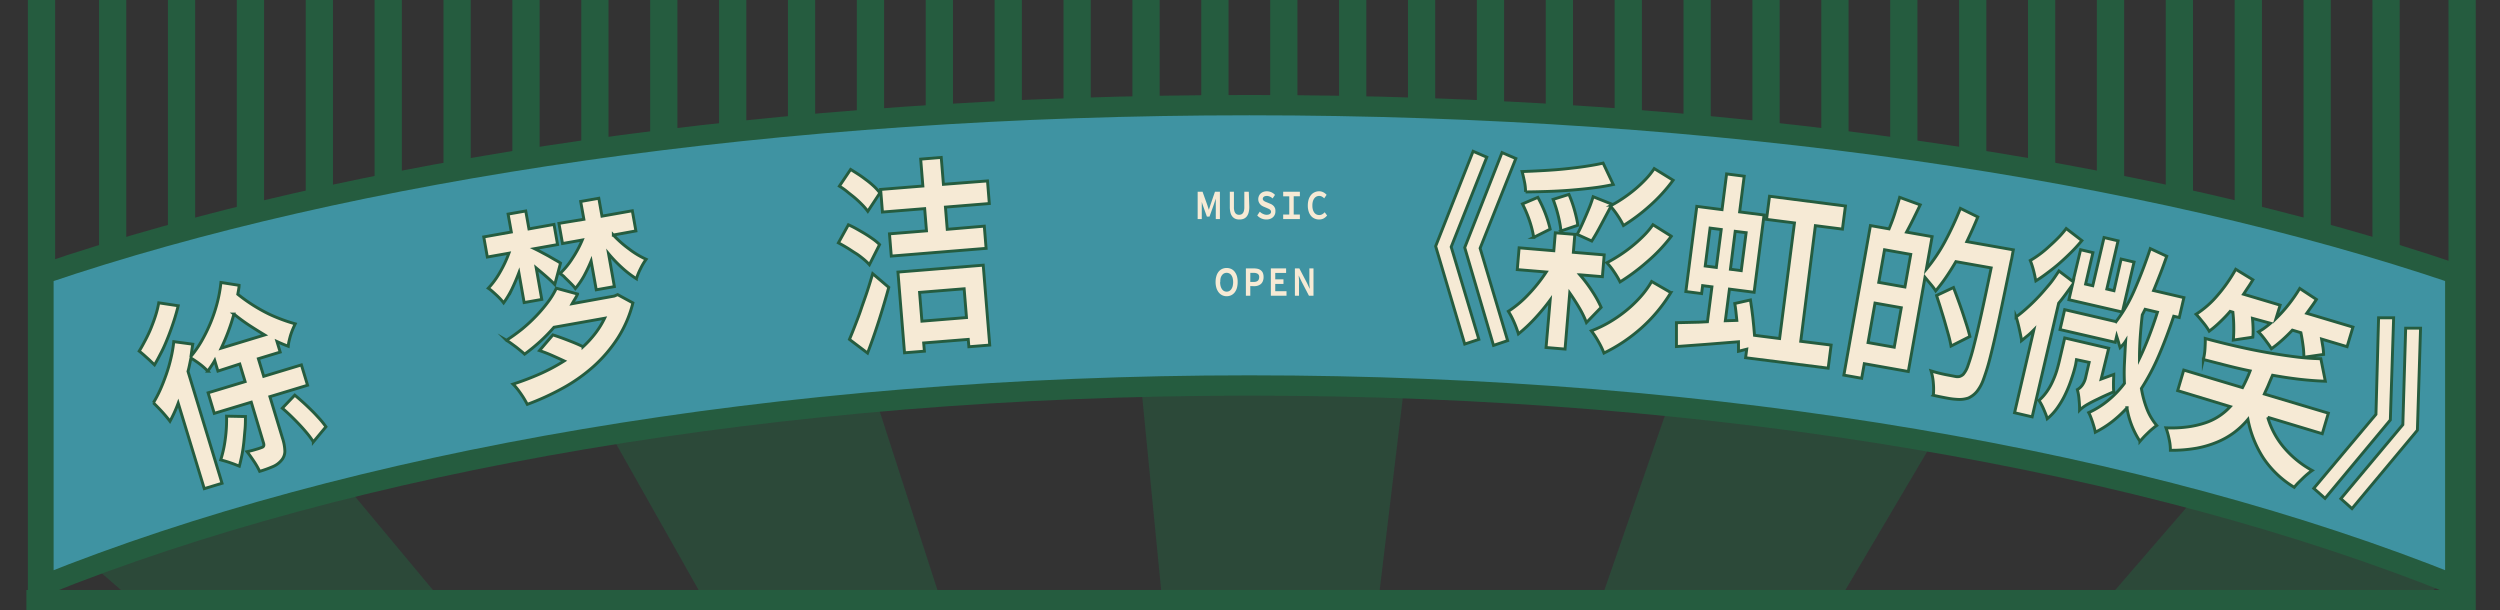 <svg id="图层_1" data-name="图层 1" xmlns="http://www.w3.org/2000/svg" xmlns:xlink="http://www.w3.org/1999/xlink" viewBox="0 0 608 148.44"><rect x="0" y="0" width="608" height="148.44" fill="#333333" stroke="none"/><defs><style>.cls-1{fill:none;}.cls-2{fill:#255c3f;}.cls-3{clip-path:url(#clip-path);}.cls-4,.cls-7{fill:#f6ead5;}.cls-5{opacity:0.53;}.cls-6{fill:#3f93a2;stroke-width:4.94px;}.cls-6,.cls-7{stroke:#255c3f;stroke-miterlimit:10;}.cls-7{stroke-width:0.71px;}</style><clipPath id="clip-path"><rect class="cls-1" x="9.58" width="589.21" height="146.42"/></clipPath></defs><rect class="cls-2" x="6.78" y="-774.83" width="6.63" height="1523.02"/><rect class="cls-2" x="595.47" y="-774.83" width="6.63" height="1523.02"/><g class="cls-3"><path class="cls-4" d="M98.37,53.2l12.92,4.39a46.36,46.36,0,0,0,8.45-4.53l4,4a46.76,46.76,0,0,1-4.84,3.13l5.69,1.91L122,67l-10.62-3.46c-1.17.42-2.39.8-3.66,1.17l2.89,1-.85,1.44H126.3v6H106.14L103.88,77h4.25V74.2h7.5V77h8.63V92.68H115.9l1.49-2.24V83.2h-1.76V95h-7.5V83.2h-1.72v9.48h-7V84.46l-3.66,6.12-5.11-5,7.68-12.37H92.13v-6h9.94l.86-1.35c-2,.42-4.11.7-6.24.93L94,61.88c2.85-.42,5.51-.84,8-1.4l-6.51-2.15Z"/><path class="cls-4" d="M137.77,60.67h4.75v-7.1h6.87v7.1h4.25v6.58h-4.16l5,9.47-2.93,7-2.17-5.18V95h-6.87V81l-2.44,7.19-4.79-4.39,7.23-16.51h-4.75Zm17.58,0h4.34v-7.1h6.92v7.1h4.7v6.58h-4.57l7.37,16.51-5,4.39-2.48-7.51V95h-6.92V80.73l-2.44,7.42-5-4,7.33-16.93h-4.21Z"/><path class="cls-4" d="M194.26,54.51h11.39V95.06h-5.6l1.08-1.82V82.18H200l-.41,12.88h-5.06l0-2.8-4.25,3.31-2.71-3.73q-1.22,1.89-2.71,3.78l-4.43-2.85A35.92,35.92,0,0,0,184.14,87l-3.39-4.71,1.49-16.89H181V58.75h1.86l.4-4.8,6,.37-.5,4.43h5.15c0,10.41-.09,18.9-3.11,26.83l3.84,5.84.18-9.24h-.91V76.44h1l.09-4.43h-.68V66.27h.81l.1-5.46h-.91ZM188,65.38l-1.49,13.76.41.66a61.34,61.34,0,0,0,1.85-14.42Zm12.16,11.06h1V72h-.86Zm.49-15.63-.18,5.46h.68V60.81Zm10.76,34.25V92h1.54c4.11,0,5.37-5,5.37-9.1,0-4.43-1.89-8.91-3-11.57l3.34-16.76h-12V95.06Zm0-27.21V60.9h1.27Zm0,17.41V74.06c1,2.38,2.08,5.55,2.08,7.6,0,.56,0,3.6-2,3.6Z"/><path class="cls-4" d="M238.5,60.67h7.78v-7.1h7.27v7.1h9.31v6.48h-8.72A85.41,85.41,0,0,0,257,77.09l3.75-2.75,3.16,5.46-4.52,3.5a69.61,69.61,0,0,0,4.3,8.77l-6.29,3.36a93.92,93.92,0,0,1-5-11.53v7.75l-12.25,3.5V83l-1.31,1.59-1.63-3.32V95h-6.87V76.39l-1.22,2.38-4.25-5L235.38,53l5.83,2.06-4,7.88V76.62l8.05-9.47H238.5Zm10.31,11.71-1.95,2.38V85.35l5.34-2A94.8,94.8,0,0,1,248.81,72.38Z"/><path class="cls-4" d="M272.12,75c0-2.94,1.22-4.2,4.16-4.2s4.16,1.26,4.16,4.2-1.31,4.2-4.16,4.2S272.12,77.93,272.12,75Z"/><path class="cls-4" d="M291.28,56.93h12.39V53.57h8v3.36h12.43v5.28H291.28ZM299,95V81.15h17.31V92.91L314.79,95h8.72V75.51H291.87V95Zm-3.3-21h23.87V63.7H295.71Zm4.57,18.57h14.78V82.6H300.28ZM303,69.63V68h9.13v1.59ZM306,88.38V86.75h3.39v1.63Z"/><g class="cls-5"><path class="cls-2" d="M306.23,740.08c-4.72,0-9.52,0-14.25-.12l14.08-354.15h0v-.05h0l0-.31-.07.09v-.09l.08-.08h0l.14-.14-.07-.07-.06,0v-.05h0l0,0h0v0h0l0,0,.06,0V385l-.06,0h.06v0l-.07,0,0,0h0v0h0v0h.2l0,.05h0l0,0,.14.07h-.07l-.09,0,0,.06h0l0,0h.1l0,0h-.05l0,0h0l.08.11,0-.13h-.08l0,0,.06,0h0l0,0h0l0-.07h0v0l.06,0-.06,0h.06v0l0,0h.07l.07.09h-.05v0l.15.05.06.07-.2-.1v.06L653.74,656.67a594.24,594.24,0,0,1-63.3,30.21L306.74,385.8l0-.06v0l-.07-.07h0l-.23-.41,0,.19h0l0,.28.18,0,.16.23,63,351.68C348.78,739.25,327.41,740.08,306.23,740.08Zm-.13-354.66.09.31.13-.38-.09-.1Zm.38-.22,0,0,0,0Zm0,0h0Zm0,0Zm-.39-.12Zm0,0h0l0,0h0Zm0,0Zm.35,0Zm-.34-.1,0,0,0,0Zm-91.87,350c-25.76-2.92-51.4-7.12-76.23-12.47L305.54,386.15,65.27,702.76a644.38,644.38,0,0,1-67.4-26.34L305.69,385.74l-.06.23.14-.27.1,0-.26.34Zm232.58-7L306.89,386.15,521,710.8A746.36,746.36,0,0,1,446.81,727.87ZM-62.85,644.06a477.61,477.61,0,0,1-53-37.76l421-220.93.06.08.21-.07.17-.19-.15,0,.22-.11h0l.09-.07-.24.06h0l.29-.07.05-.06.08,0h0l.06,0v0h0l-.08.13h-.06l-.08,0h0l-.21.18.31-.12v0h0l0,.08-.26.12Zm772.53-23.23L307.24,385.45a.83.83,0,0,0,.12-.17l-.5,0-.17-.12h0l.66.13v0l-.51-.12h.21l.4.17.23.05-.16,0L757.26,580A424.19,424.19,0,0,1,709.68,620.83Zm-869.71-57a329.08,329.08,0,0,1-34.51-46.35L304.34,385.39l-522.82,82.85a246.84,246.84,0,0,1-12.76-50.89l536.3-32.14,0,.06-.4.06ZM795.49,535,308.11,385.39,823.43,486.58A294.08,294.08,0,0,1,795.49,535Zm44.85-98.84L307.93,385.33l-.79-.24.41,0,0-.12H845.93A238.58,238.58,0,0,1,840.34,436.12ZM307.18,385.54h0Zm-1.2-.3v0l0,0Zm0,0,0-.05v0Zm0-.1h0V385h0l0,.11.05,0Zm.3,0h0l.06,0h0Zm-.93,0-.43,0s0,0,0-.1h.79Zm1,0Zm0,0,0,0h.05Zm.19,0,0,0h-.08l-.05-.05h0v0h0v0l-.05,0,0,0,.09,0h0l-.1,0,0,0v0h0v0h-.12l-.11,0h0l.11-.05h0l0,0v0h0v-.1l0,.05.06-.06-.09-.21v-.2h0l0,.13,0-.09-.18,0L271.32,30.54c11.56-.49,23.31-.73,34.91-.73,14.25,0,28.67.37,42.85,1.11L306.63,384l.27-.32,119.64-345a759.89,759.89,0,0,1,75.21,15.18L306.91,383.68,572.67,76.06a616.72,616.72,0,0,1,65.07,28.63L306.66,384.39l.24-.7-.3.5-.1.33,0,.11-.1,0,.11,0h0v.08l0-.08h.12l-.15.11v0l.07,0,0,0h0l0,0h0v0h0l0,.05,0,0,.08,0h0l-.07,0,.05,0,0,0v0l.11,0h.47l-.31.05.08,0-.1,0-.24,0h-.06Zm0-.05,0,0h0l0,0Zm0,0h0Zm0,0,.06,0h-.05Zm0,0h0l0,0h0Zm0,0h0Zm0,0,0,0h0Zm0-.09h0Zm.08,0h0Zm0,0h0Zm-.19-.06h0Zm.13-.59,0,.08.05-.07Zm-.12.84,0,0Zm-.15,0h0l0,0Zm0,0h0Zm-.08,0h0Zm-.17,0h0l-.05,0h-.1l-.13-.06.14,0h-.19l-.24-.12.38.05-.05-.05-.46-.14a.1.1,0,0,0,0,.05L-128.35,174.33A455.42,455.42,0,0,1-77.6,135.28l383,249.11-.11-.07.07,0,0,0,.06.05.4.18,0,.09-.36-.21.38.27h-.05l.07.06H306v0h0l0,.07h0l-.07,0v0h0Zm0-.05h0Zm.05-.05h0l0,0h0Zm0,0,0,0Zm-1,.09.3,0,.13,0Zm1.74,0,0,0h0Zm0,0,0,0h-.08l.11,0,.15-.15.44-.05a.84.84,0,0,0-.14-.19L695.74,139.12a445.77,445.77,0,0,1,49.86,39.56L307.48,384.54l.68-.08,478.2-161.8a308.35,308.35,0,0,1,30.73,47.58L308.52,384.41,837,320.28a240.7,240.7,0,0,1,8.58,51.13L307.16,384.8l.67-.23-.89.22h-.09Zm-1.65-.08-537.76-18.56A242.39,242.39,0,0,1-223,315.09L304.31,384.5-201.95,265.2a313.14,313.14,0,0,1,31.82-47.26L304.6,384.53l.5.07a.43.43,0,0,1,0,.07l-.2,0,.19.06S305,384.72,305,384.73Zm.92,0h0Zm0,0h0Zm.75-.13.13-.07,0,0Zm-.64-.09-.14-.27.16.19Zm1.12-.16Zm-1.48-.12L-18.81,101.43a624,624,0,0,1,65.72-28L305.6,383.88l.1.32Zm-.17-.66L118.24,52a762,762,0,0,1,75.52-14.43Z"/></g><polyline class="cls-2" points="30.71 0 30.71 69.63 24.09 69.63 24.09 0"/><polyline class="cls-2" points="47.47 0 47.47 69.63 40.84 69.63 40.84 0"/><polyline class="cls-2" points="64.22 0 64.22 69.63 57.59 69.63 57.59 0"/><polyline class="cls-2" points="80.98 0 80.98 69.63 74.35 69.63 74.35 0"/><polyline class="cls-2" points="97.73 0 97.73 69.63 91.1 69.63 91.1 0"/><polyline class="cls-2" points="114.48 0 114.48 69.63 107.86 69.63 107.86 0"/><polyline class="cls-2" points="131.24 0 131.24 69.63 124.61 69.63 124.61 0"/><polyline class="cls-2" points="147.99 0 147.99 69.63 141.37 69.63 141.37 0"/><polyline class="cls-2" points="164.75 0 164.75 69.63 158.12 69.63 158.12 0"/><polyline class="cls-2" points="181.5 0 181.5 69.63 174.88 69.63 174.88 0"/><polyline class="cls-2" points="198.25 0 198.25 69.63 191.63 69.63 191.63 0"/><polyline class="cls-2" points="215.01 0 215.01 69.63 208.38 69.63 208.38 0"/><polyline class="cls-2" points="231.76 0 231.76 69.63 225.14 69.63 225.14 0"/><polyline class="cls-2" points="248.52 0 248.52 69.63 241.89 69.63 241.89 0"/><polyline class="cls-2" points="265.27 0 265.27 69.63 258.65 69.63 258.65 0"/><polyline class="cls-2" points="282.03 0 282.03 69.63 275.4 69.63 275.4 0"/><polyline class="cls-2" points="298.78 0 298.78 69.63 292.15 69.63 292.15 0"/><polyline class="cls-2" points="315.54 0 315.54 69.63 308.91 69.63 308.91 0"/><polyline class="cls-2" points="332.29 0 332.29 69.63 325.66 69.63 325.66 0"/><polyline class="cls-2" points="349.04 0 349.04 69.63 342.42 69.63 342.42 0"/><polyline class="cls-2" points="365.8 0 365.8 69.63 359.17 69.63 359.17 0"/><polyline class="cls-2" points="382.55 0 382.55 69.63 375.93 69.63 375.93 0"/><polyline class="cls-2" points="399.31 0 399.31 69.63 392.68 69.63 392.68 0"/><polyline class="cls-2" points="416.06 0 416.06 69.63 409.43 69.63 409.43 0"/><polyline class="cls-2" points="432.81 0 432.81 69.63 426.19 69.63 426.19 0"/><polyline class="cls-2" points="449.57 0 449.57 69.63 442.94 69.63 442.94 0"/><polyline class="cls-2" points="466.32 0 466.32 69.63 459.7 69.63 459.7 0"/><polyline class="cls-2" points="483.08 0 483.08 69.63 476.45 69.63 476.45 0"/><polyline class="cls-2" points="499.83 0 499.83 69.63 493.21 69.63 493.21 0"/><polyline class="cls-2" points="516.59 0 516.59 69.63 509.96 69.63 509.96 0"/><polyline class="cls-2" points="533.34 0 533.34 69.63 526.71 69.63 526.71 0"/><polyline class="cls-2" points="550.1 0 550.1 69.63 543.47 69.63 543.47 0"/><polyline class="cls-2" points="566.85 0 566.85 69.63 560.22 69.63 560.22 0"/><polyline class="cls-2" points="583.6 0 583.6 69.63 576.98 69.63 576.98 0"/><path class="cls-6" d="M597.12,66.56V142.3c-74.51-30-178.38-48.55-293.27-48.55S85.07,112.34,10.57,142.3V66.57c74.5-25.3,178.38-41,293.28-41S522.61,41.27,597.12,66.56Z"/><path class="cls-7" d="M43.34,74.36c-.29,1.2-.64,2.44-1.06,3.72s-.87,2.56-1.37,3.82-1,2.47-1.6,3.63-1.15,2.23-1.73,3.2l-.85-.8c-.31-.31-.64-.61-1-.93s-.67-.61-1-.89-.62-.52-.88-.72c.52-.82,1-1.72,1.52-2.7s1-2,1.4-3,.81-2.09,1.13-3.14a23.79,23.79,0,0,0,.71-2.9Zm3.1,12.72c-.12.56-.23,1.1-.34,1.64s-.23,1.07-.38,1.6L54,117.53l-4.32,1.31L43.34,98.05a33.37,33.37,0,0,1-2,4.4c-.19-.26-.45-.59-.79-1s-.7-.83-1.08-1.25-.77-.83-1.17-1.24-.72-.73-1-1A28.15,28.15,0,0,0,39,94.71c.53-1.18,1-2.41,1.45-3.69a37.93,37.93,0,0,0,1.13-3.93,31.4,31.4,0,0,0,.68-4l4.62.62c-.09.48-.16,1-.22,1.45s-.14,1-.21,1.49a26,26,0,0,0,2.61-3.76,38.87,38.87,0,0,0,2.15-4.39,37,37,0,0,0,1.61-4.8,33.14,33.14,0,0,0,.91-5l4.42.69c0,.39-.07.76-.13,1.11s-.13.7-.19,1.06a40.13,40.13,0,0,0,7.62,4.84,40.75,40.75,0,0,0,6.35,2.36c-.17.36-.36.76-.55,1.2s-.36.9-.52,1.38-.28,1-.4,1.47a8.84,8.84,0,0,0-.23,1.4c-.87-.33-1.78-.71-2.74-1.15l.78,2.57-5.3,1.61,1.3,4.28,9.16-2.77,1.5,4.94-9.16,2.78,3.06,10.09a10.86,10.86,0,0,1,.58,3.17,3.36,3.36,0,0,1-.82,2.2,5.46,5.46,0,0,1-2.1,1.55,27.51,27.51,0,0,1-3.21,1.15,18.21,18.21,0,0,0-1.4-2.45c-.61-.91-1.16-1.69-1.67-2.33.8-.17,1.54-.36,2.21-.57a13,13,0,0,0,1.39-.47c.44-.13.59-.45.43-1l-3-10-9,2.72-1.5-5,9-2.72-1.3-4.28L53,90.25l-.78-2.57c-.25.46-.53.89-.81,1.31s-.58.84-.87,1.28a15.62,15.62,0,0,0-1.89-1.69A25.31,25.31,0,0,0,46.44,87.08ZM59.69,101.3c0,1,0,2.11-.11,3.21s-.18,2.17-.3,3.23-.27,2.07-.46,3-.4,1.84-.61,2.63l-1-.39c-.38-.15-.79-.29-1.21-.44s-.85-.28-1.25-.4l-1.07-.3a28.25,28.25,0,0,0,1.1-5,34.62,34.62,0,0,0,.32-5.63Zm-2.8-24.92c-.4,1.47-.87,2.9-1.39,4.29s-1.1,2.73-1.7,4l10.56-3.21c-1.11-.67-2.28-1.4-3.52-2.2S58.29,77.51,56.89,76.38ZM71.69,96.1c.68.56,1.38,1.17,2.11,1.83s1.42,1.33,2.1,2,1.3,1.36,1.89,2a21.73,21.73,0,0,1,1.48,1.86l-3.06,3.68a19.23,19.23,0,0,0-1.45-2c-.59-.72-1.22-1.44-1.89-2.15s-1.37-1.42-2.09-2.12-1.43-1.34-2.12-1.93Z"/><path class="cls-7" d="M134.92,69.18c-.5-.52-1.17-1.14-2-1.87s-1.67-1.43-2.51-2.13l1.35,7.64-4.29.76-1.28-7.24q-.8,2.1-1.71,4a23.85,23.85,0,0,1-2,3.32,11.62,11.62,0,0,0-.79-.94c-.3-.33-.62-.65-1-1s-.67-.61-1-.9a7.92,7.92,0,0,0-.94-.72,19.9,19.9,0,0,0,2.8-3.81,28.84,28.84,0,0,0,2.22-4.71l-5.25.93-.87-4.89,6.7-1.19-.78-4.36,4.29-.76.78,4.36,6.09-1.09.87,4.9-5.61,1c.45.22,1,.49,1.61.82s1.25.66,1.86,1l1.72,1a11.59,11.59,0,0,1,1.14.69Zm19,4.49a28.75,28.75,0,0,1-3.7,8.59,34.31,34.31,0,0,1-5.86,6.85,40.42,40.42,0,0,1-7.5,5.29,62.88,62.88,0,0,1-8.62,3.94c-.18-.34-.4-.74-.67-1.2s-.57-.92-.89-1.38-.64-.91-1-1.34a10.39,10.39,0,0,0-.91-1,66.86,66.86,0,0,0,6.57-2.5,44.88,44.88,0,0,0,5.87-3.14c-1-.47-2-.92-3-1.36s-2-.82-3-1.16l3.25-3.81c1.09.34,2.29.77,3.6,1.28s2.57,1,3.74,1.6a25.39,25.39,0,0,0,3-3.28,21,21,0,0,0,2.24-3.65l-12.31,2.19a40,40,0,0,1-3.46,3.54,45,45,0,0,1-3.69,3c-.27-.26-.59-.54-1-.87s-.76-.63-1.16-.93l-1.19-.87c-.4-.28-.75-.52-1.06-.7A44.61,44.61,0,0,0,127,80a38.73,38.73,0,0,0,3.43-3.19,36.87,36.87,0,0,0,2.87-3.39,18.75,18.75,0,0,0,2-3.32l5.17,1.41a9.38,9.38,0,0,1-.62,1.17c-.24.38-.47.77-.7,1.18L149.41,72l.8-.35Zm.82-5.9a24.72,24.72,0,0,1-3.38-2.58A34,34,0,0,1,148,61.7l1.42,8-4.41.78-1.25-7A38.77,38.77,0,0,1,142,67.17a19.67,19.67,0,0,1-2.07,3,7.88,7.88,0,0,0-.8-.94c-.32-.33-.66-.67-1-1s-.7-.66-1-1a10.85,10.85,0,0,0-.93-.72,18.71,18.71,0,0,0,3-3.65,26.78,26.78,0,0,0,2.41-4.49l-4.81.86-.87-4.9L142,53.33,141.22,49l4.41-.78.77,4.35,7.38-1.31.87,4.9-5.49,1A26.45,26.45,0,0,0,153,60.56a21.32,21.32,0,0,0,4.14,2.5,14,14,0,0,0-1.32,2.2A15.78,15.78,0,0,0,154.78,67.77Z"/><path class="cls-7" d="M206.33,54.67c.65.28,1.33.62,2,1s1.41.8,2.1,1.22,1.33.86,1.94,1.29a11.77,11.77,0,0,1,1.54,1.3l-2.47,4.89A13.69,13.69,0,0,0,210,63c-.59-.48-1.23-1-1.91-1.41s-1.38-.91-2.11-1.35-1.42-.83-2.08-1.18Zm.54-13.46c.63.38,1.29.8,2,1.26s1.33.94,2,1.44,1.24,1,1.8,1.52A17.48,17.48,0,0,1,214,46.91l-2.95,4.48a14.43,14.43,0,0,0-1.31-1.54c-.53-.55-1.11-1.1-1.72-1.63s-1.26-1-1.93-1.56-1.32-1-1.95-1.39Zm9.28,28.68c-.74,2.69-1.54,5.4-2.42,8.15s-1.79,5.36-2.74,7.83l-4.4-3.33c.42-1,.86-2.07,1.33-3.3s1-2.55,1.46-3.94,1-2.82,1.49-4.31.95-3,1.37-4.43ZM239.38,55l.44,5.4-23.06,1.88-.44-5.41,9-.73-.44-5.4-10.27.83-.44-5.5,10.27-.83-.53-6.54,5-.41.53,6.54L240.16,44l.44,5.5-10.67.87.44,5.4ZM224.64,83.41l.17,2-4.83.39-1.6-19.63,20.74-1.68,1.58,19.43-5.07.41-.15-1.79Zm-.43-5.3,10.84-.88-.57-7-10.84.88Z"/><path class="cls-7" d="M359.66,82.54l-3.44,1.14-7.07-23.8,9.11-23.09,3.33,1.44-8.66,21.82Zm7,.3L363.22,84l-7-23.79,9.07-23.1,3.36,1.44-8.69,21.82Z"/><path class="cls-7" d="M385.82,78.45A22.46,22.46,0,0,0,384.16,75q-1.1-1.89-2.4-3.74L380.62,84.9,376,84.51l1-11.54a50.31,50.31,0,0,1-3.8,4.57,37.1,37.1,0,0,1-3.92,3.66,25.33,25.33,0,0,0-1.05-2.83,18.33,18.33,0,0,0-1.4-2.66,26,26,0,0,0,4.84-4.06,37.76,37.76,0,0,0,4.38-5.5L369,65.57l.45-5.3,8.44.71.36-4.36L383,57l-.36,4.36,7.5.63-.44,5.3-5.48-.46a35.1,35.1,0,0,1,3.05,4.07,27.7,27.7,0,0,1,2.13,3.85Zm6.52-33.58a49.56,49.56,0,0,1-4.93.83c-1.76.22-3.57.4-5.42.55s-3.71.25-5.56.31-3.66.1-5.41.12a12.25,12.25,0,0,0-.28-2.52c-.19-.95-.38-1.76-.57-2.44q2.58-.09,5.25-.24c1.78-.1,3.53-.23,5.25-.41s3.36-.37,4.93-.61,3-.49,4.28-.79ZM374,48a29.62,29.62,0,0,1,3,7.73l-4,2a25.25,25.25,0,0,0-1-4,30.29,30.29,0,0,0-1.74-4.14Zm7.57-.72c.25.59.5,1.21.73,1.86s.44,1.31.63,2,.35,1.31.49,1.94.24,1.19.31,1.7l-4.12,1.4a17.48,17.48,0,0,0-.24-1.79c-.12-.66-.26-1.33-.43-2s-.35-1.36-.56-2-.44-1.32-.66-1.9Zm10.18,2.95q-1.22,2.3-2.43,4.56c-.8,1.52-1.54,2.79-2.2,3.83L383.56,57c.36-.64.71-1.34,1.06-2.11s.7-1.55,1.05-2.36.68-1.6,1-2.41.56-1.56.78-2.28l4.63,1.84-.14.23a31.72,31.72,0,0,0,2.82-1.71,35,35,0,0,0,2.84-2.13,31.89,31.89,0,0,0,2.61-2.45A19.18,19.18,0,0,0,402.31,41l4.59,2.83a39.67,39.67,0,0,1-5.67,6.21,45.22,45.22,0,0,1-6.41,4.81,19.43,19.43,0,0,0-1.36-2.36A19.23,19.23,0,0,0,391.77,50.26Zm14.6,20.93a37.88,37.88,0,0,1-7.27,8.7,39.82,39.82,0,0,1-9,6,20.22,20.22,0,0,0-1.34-2.78,21.28,21.28,0,0,0-1.72-2.62,29.09,29.09,0,0,0,4.22-2,32.83,32.83,0,0,0,4-2.73,29.65,29.65,0,0,0,3.57-3.35,22.51,22.51,0,0,0,2.87-3.92Zm.12-13.71a40.37,40.37,0,0,1-5.94,6.26A49.36,49.36,0,0,1,394,68.56a21.74,21.74,0,0,0-1.42-2.39,14.85,14.85,0,0,0-1.79-2.27c.94-.49,1.94-1.07,3-1.75a35.89,35.89,0,0,0,3.06-2.21,34.34,34.34,0,0,0,2.83-2.54A19.46,19.46,0,0,0,402,54.65Z"/><path class="cls-7" d="M445.33,83.92l-.72,5.62L424.53,87l.27-2.07-2,.5c0-.37,0-.75,0-1.13s0-.78,0-1.18c-2.65.22-5.3.44-7.92.63l-7.17.53V78.48l3.48-.08c1.27,0,2.63-.07,4.06-.15l1.09-8.49-2.26-.29-.25,1.93L410,70.9l2.66-20.71,6.14.79,1.11-8.68,4.28.55-1.11,8.68,5.94.76-2.42,18.79-6-.77-1,7.7,2.8-.09c-.07-.71-.15-1.42-.22-2.11s-.17-1.37-.28-2l3.81-.86c.21,1.33.41,2.75.58,4.26s.31,3,.41,4.34l6.1.78,3.61-28.11-6.79-.87.73-5.62,18.46,2.37-.73,5.62-6.58-.84L437.94,83ZM414.71,64.69l2.7.35,1.19-9.22-2.71-.35Zm6.13.79,2.63.34,1.19-9.23L422,56.26Z"/><path class="cls-7" d="M476.5,97.15a17.76,17.76,0,0,1-2.86-.31c-1.11-.2-2.26-.43-3.45-.71a15.84,15.84,0,0,0,0-2.93,13.19,13.19,0,0,0-.56-3,33.71,33.71,0,0,0,3.51.9l2.42.46a2.43,2.43,0,0,0,1,0,2.37,2.37,0,0,0,.9-.52,6.29,6.29,0,0,0,1.17-2.19A48.75,48.75,0,0,0,480.07,84c.53-2.05,1.14-4.64,1.83-7.75s1.47-6.81,2.35-11.1l-8.58-1.52c-.8,1.37-1.62,2.67-2.45,3.88a39.81,39.81,0,0,1-2.46,3.23,13.66,13.66,0,0,0-1.15-1.55l-1.45-1.74L464.1,90.35l-10.7-1.9L452.76,92l-4.33-.77,6.46-36.37,4.53.8c.49-1.19,1-2.48,1.43-3.88S461.7,49.14,462,48L467,49.82c-.57,1.17-1.13,2.33-1.69,3.46s-1.11,2.18-1.64,3.17l6.22,1.1-1.41,7.93A40.66,40.66,0,0,0,473,58.77a78.13,78.13,0,0,0,3.77-8.09L481,52.76c-.4,1-.83,2-1.28,3s-.91,2-1.39,3l11.31,2c-.07.36-.13.72-.2,1.08s-.09.55-.15.86a5,5,0,0,1-.16.7q-1.67,8.19-2.88,13.86c-.81,3.77-1.53,6.9-2.16,9.36a52.76,52.76,0,0,1-1.73,5.7,9.93,9.93,0,0,1-1.57,2.88,5.76,5.76,0,0,1-2.08,1.6A6.83,6.83,0,0,1,476.5,97.15ZM454.31,83.31l6.37,1.13,1.71-9.6L456,73.71Zm2.6-14.64,6.37,1.13,1.41-7.93-6.37-1.13Zm18.18,1.26c.36.94.73,1.94,1.12,3s.77,2.13,1.13,3.21.69,2.1,1,3.07.54,1.86.74,2.63l-4.59,2.32c-.14-.8-.34-1.7-.62-2.71s-.57-2-.89-3.14-.66-2.18-1-3.31-.71-2.17-1-3.14Z"/><path class="cls-7" d="M504,69.3l-1.6,2.21c-.54.74-1.11,1.48-1.73,2.22l-6.45,27.65-4.28-1,4.69-20.15c-.5.5-1,1-1.52,1.41s-1,.85-1.47,1.21c0-.31-.11-.73-.21-1.25s-.21-1-.34-1.61-.25-1.09-.39-1.62-.27-1-.39-1.29A30.44,30.44,0,0,0,493,74.87c.94-.83,1.86-1.74,2.77-2.7s1.78-2,2.63-3S500,67,500.73,65.9l3.41,2.58L506,60.73l3,.71-1.78,7.65,1.74.4,2.74-11.72,3.41.8-2.73,11.72,1.74.41L515.86,63l3.14.73-2.84,12.16-13-3Zm2.31-10.79c-.78.94-1.62,1.87-2.53,2.78s-1.85,1.79-2.81,2.64S499,65.57,498,66.31a34.27,34.27,0,0,1-2.88,2c-.07-.32-.15-.71-.24-1.16s-.2-.9-.32-1.37-.26-.92-.4-1.35-.27-.78-.4-1.08a22.6,22.6,0,0,0,2.38-1.57q1.22-.91,2.37-2c.78-.69,1.5-1.38,2.19-2.09a22.25,22.25,0,0,0,1.8-2.11Zm-1.52,30.18c-.25,1.09-.58,2.24-1,3.44a29.27,29.27,0,0,1-1.42,3.58,21.75,21.75,0,0,1-1.93,3.35,13.52,13.52,0,0,1-2.55,2.78,10,10,0,0,0-.35-1.08c-.17-.43-.35-.86-.54-1.3s-.39-.84-.59-1.21a8.78,8.78,0,0,0-.53-.86,12.28,12.28,0,0,0,1.92-2.16,15,15,0,0,0,1.39-2.46,21.17,21.17,0,0,0,1-2.58c.26-.88.48-1.7.66-2.48l1.29-5.52,10.7,2.5L511,92.19l3.06-1.12c0,.64-.06,1.37-.06,2.21s0,1.51.07,2q-2.33,1-3.81,1.74c-1,.47-1.78.87-2.37,1.21a10.9,10.9,0,0,0-1.35.86,7.07,7.07,0,0,0-.79.68,20.88,20.88,0,0,0-.12-2.55,12.37,12.37,0,0,0-.42-2.47,3.73,3.73,0,0,0,1.14-1,5.17,5.17,0,0,0,.92-2.14l.81-3.48L505,87.47Zm12.53,10.47a30,30,0,0,1-3.63,3.37,25.28,25.28,0,0,1-4.11,2.59,11.07,11.07,0,0,0-.25-1.08c-.12-.44-.26-.88-.4-1.32s-.31-.88-.47-1.31a8.38,8.38,0,0,0-.49-1.06,21.14,21.14,0,0,0,4.7-2.94,24,24,0,0,0,4-4.18c-.08-1.59-.09-3.23,0-4.93s.16-3.48.28-5.33a6.19,6.19,0,0,1-.66.87c-.23.25-.45.49-.67.71-.1-.29-.22-.69-.36-1.21s-.31-1-.49-1.59l-.35,1.5L501,80.15l1.13-4.84,12.5,2.91a36.91,36.91,0,0,0,4.55-7.87q2.05-4.68,3.77-9.89l4,1.86c-.5,1.41-1,2.83-1.55,4.23s-1.09,2.78-1.65,4.11l7.38,1.72L530,77.22l-1.35-.31q-1.79,5.3-3.67,9.66a54.92,54.92,0,0,1-4.19,7.91,25.28,25.28,0,0,0,1.35,5,14.21,14.21,0,0,0,2.38,4,12.41,12.41,0,0,0-1,.77c-.36.3-.73.63-1.11,1s-.73.7-1.08,1.08-.65.72-.89,1A20.89,20.89,0,0,1,517.27,99.16ZM521,76.58c-.21,1.86-.38,3.68-.5,5.45s-.18,3.5-.18,5.17q1.2-2.48,2.27-5.27c.72-1.86,1.42-3.84,2.1-6l-3-.71Z"/><path class="cls-7" d="M562.32,114.42a12.94,12.94,0,0,0-1.07.82c-.4.33-.79.68-1.19,1.07s-.78.76-1.15,1.13a14.13,14.13,0,0,0-.95,1.07,23.79,23.79,0,0,1-7.49-7.09A26.48,26.48,0,0,1,546.7,102a20.13,20.13,0,0,1-3.27,3.12,19.23,19.23,0,0,1-4.1,2.35A24.52,24.52,0,0,1,534.2,109a34.29,34.29,0,0,1-6.36.51,12.46,12.46,0,0,0-.32-2.77,18.26,18.26,0,0,0-.76-2.69,30.23,30.23,0,0,0,5.36-.24,23.35,23.35,0,0,0,4.28-1,14.37,14.37,0,0,0,6-3.92L529.61,95,531.09,90l14.29,4.27a35.5,35.5,0,0,0,1.85-4.07c-2-.41-3.88-.85-5.79-1.34l-5.58-1.43a14.64,14.64,0,0,0,.39-2.59c.06-1,.09-1.82.07-2.52,2.39.65,4.85,1.26,7.4,1.85s5,1.1,7.51,1.54,4.82.8,7.09,1.08a55.51,55.51,0,0,0,6.11.45l1.09,5.47q-2.87-.09-6.11-.45c-2.17-.25-4.4-.58-6.72-1-.35.8-.69,1.58-1,2.34s-.69,1.5-1,2.23l15.57,4.65-1.48,5-13.27-4a20,20,0,0,0,3.88,7.28A24.18,24.18,0,0,0,562.32,114.42Zm-14.52-37q.12,1.29.15,2.49T547.89,82l-4.75.71a29.44,29.44,0,0,0,.11-3.16c0-1.23-.09-2.44-.21-3.62l-.67-.2c-.85,1-1.7,1.85-2.56,2.67a26.18,26.18,0,0,1-2.53,2.14c-.17-.29-.38-.62-.64-1s-.54-.74-.84-1.11l-.9-1.1c-.3-.36-.57-.67-.81-.91a23.26,23.26,0,0,0,5.18-4.55,37.12,37.12,0,0,0,4.46-6.38l4.17,2.55c-.35.58-.71,1.17-1.1,1.74S546,71,545.63,71.55l8.9,2.66-1,3.24A33,33,0,0,0,556.64,74a36.21,36.21,0,0,0,2.66-3.85l4.05,2.67q-.55.87-1.14,1.68L561,76.19l11.24,3.36-1.43,4.76-6.2-1.85q.18,1.1.33,2a16.86,16.86,0,0,1,.16,1.73l-4.8.7a19.63,19.63,0,0,0-.19-2.78c-.14-1.06-.31-2.13-.53-3.2l-2.07-.62c-.87.92-1.74,1.76-2.6,2.52s-1.7,1.44-2.5,2c-.17-.29-.39-.62-.66-1l-.83-1.13c-.28-.38-.57-.74-.86-1.09s-.56-.64-.8-.88c.48-.28,1-.58,1.44-.92a18,18,0,0,0,1.48-1.17Z"/><path class="cls-7" d="M581.33,102.13,565.45,121.2l-2.74-2.43,15.12-18,.64-23.48h3.66Zm6.58,2.5L572,123.69l-2.7-2.41,15.07-18,.69-23.47h3.62Z"/></g><path class="cls-4" d="M292.27,48.3c0,.16,0,.34,0,.52s0,.38,0,.58a5.78,5.78,0,0,1,0,.58c0,.19,0,.37,0,.53v2.77h-1V46.63h1.19l1.12,3.13c.07.2.13.41.2.62l.21.65h0l.21-.65c.07-.21.14-.42.2-.62l1.08-3.13h1.2v6.65h-1V50.51c0-.16,0-.34,0-.53a5.78,5.78,0,0,1,0-.58c0-.2,0-.39,0-.58s0-.36,0-.52h0l-.53,1.59-1,2.79h-.63l-1-2.79-.52-1.59Z"/><path class="cls-4" d="M303.83,50.3a5.34,5.34,0,0,1-.17,1.41,2.56,2.56,0,0,1-.47.95,1.85,1.85,0,0,1-.75.55,2.5,2.5,0,0,1-1,.17,2.45,2.45,0,0,1-1-.17,1.93,1.93,0,0,1-.73-.55,2.41,2.41,0,0,1-.46-.95,5.37,5.37,0,0,1-.16-1.41V46.63h1v3.78a3.06,3.06,0,0,0,.1.87,1.53,1.53,0,0,0,.26.56.91.91,0,0,0,.4.31,1.31,1.31,0,0,0,.5.09,1.39,1.39,0,0,0,.5-.09.94.94,0,0,0,.41-.31,1.53,1.53,0,0,0,.26-.56,3.06,3.06,0,0,0,.1-.87V46.63h1.09Z"/><path class="cls-4" d="M310.18,51.41a1.88,1.88,0,0,1-.59,1.41,2.09,2.09,0,0,1-.68.41,2.59,2.59,0,0,1-.91.15,3.05,3.05,0,0,1-1.24-.25,3,3,0,0,1-1-.73l.62-.92a3.79,3.79,0,0,0,.37.31,2.13,2.13,0,0,0,.42.23,2.32,2.32,0,0,0,.44.16,1.72,1.72,0,0,0,.44.06,1.84,1.84,0,0,0,.41-.05,1.08,1.08,0,0,0,.33-.13.85.85,0,0,0,.24-.22.57.57,0,0,0,.09-.32.66.66,0,0,0-.08-.32.78.78,0,0,0-.23-.25,1.3,1.3,0,0,0-.33-.19l-.4-.18-.78-.33a2.6,2.6,0,0,1-.46-.25,1.84,1.84,0,0,1-.41-.38,2,2,0,0,1-.3-.51,1.83,1.83,0,0,1-.12-.68,1.91,1.91,0,0,1,.16-.76,1.75,1.75,0,0,1,.42-.61,2,2,0,0,1,.66-.4,2.45,2.45,0,0,1,.83-.14,2.64,2.64,0,0,1,1.08.22,2.69,2.69,0,0,1,.92.66l-.58.86a2.45,2.45,0,0,0-.66-.44,1.85,1.85,0,0,0-.78-.17,1.49,1.49,0,0,0-.36.05.81.81,0,0,0-.3.13.56.56,0,0,0-.21.22.53.53,0,0,0-.08.31.49.49,0,0,0,.09.3.76.76,0,0,0,.24.23,1.79,1.79,0,0,0,.34.19l.39.16.77.32a2.14,2.14,0,0,1,.91.66,2.13,2.13,0,0,1,.27.52A2.3,2.3,0,0,1,310.18,51.41Z"/><path class="cls-4" d="M316.13,52.18v1.1h-4.06v-1.1h1.48V47.74h-1.48V46.63h4.06v1.11h-1.5v4.44Z"/><path class="cls-4" d="M322.75,52.41a2.91,2.91,0,0,1-.86.73,2.32,2.32,0,0,1-1.08.24,2.62,2.62,0,0,1-1.09-.22,2.29,2.29,0,0,1-.87-.64,3.14,3.14,0,0,1-.58-1.07,4.63,4.63,0,0,1-.21-1.46,5.07,5.07,0,0,1,.2-1.47,3.25,3.25,0,0,1,.57-1.08,2.41,2.41,0,0,1,.88-.68,2.57,2.57,0,0,1,1.11-.24,2.12,2.12,0,0,1,.57.07,2.53,2.53,0,0,1,.48.19,2.42,2.42,0,0,1,.41.27,3.68,3.68,0,0,1,.35.33l-.59.86a2.08,2.08,0,0,0-.54-.42,1.35,1.35,0,0,0-.66-.17,1.45,1.45,0,0,0-1.21.61,2.18,2.18,0,0,0-.34.72,3.63,3.63,0,0,0-.12,1,3.55,3.55,0,0,0,.12,1,2.4,2.4,0,0,0,.34.72,1.5,1.5,0,0,0,.53.45,1.58,1.58,0,0,0,.69.15,1.43,1.43,0,0,0,.73-.2,2.48,2.48,0,0,0,.59-.48Z"/><path class="cls-4" d="M301,68.57a5.38,5.38,0,0,1-.18,1.45,3.27,3.27,0,0,1-.54,1.09,2.45,2.45,0,0,1-.85.69,2.51,2.51,0,0,1-1.11.24,2.4,2.4,0,0,1-1.93-.93,3.29,3.29,0,0,1-.56-1.09,5,5,0,0,1-.2-1.45,4.86,4.86,0,0,1,.2-1.44,3.09,3.09,0,0,1,.55-1.07,2.36,2.36,0,0,1,.85-.66,2.7,2.7,0,0,1,2.18,0,2.28,2.28,0,0,1,.85.67,3.42,3.42,0,0,1,.55,1.06A4.92,4.92,0,0,1,301,68.57Zm-4.26,0a3.52,3.52,0,0,0,.11,1,2.34,2.34,0,0,0,.32.73,1.48,1.48,0,0,0,.5.47,1.4,1.4,0,0,0,1.3,0,1.48,1.48,0,0,0,.5-.47,2.13,2.13,0,0,0,.32-.73,4.2,4.2,0,0,0,0-1.91,2,2,0,0,0-.32-.71,1.44,1.44,0,0,0-.5-.45,1.48,1.48,0,0,0-1.3,0,1.53,1.53,0,0,0-.5.45,2.22,2.22,0,0,0-.32.71A3.49,3.49,0,0,0,296.78,68.57Z"/><path class="cls-4" d="M304.07,69.57v2.36H303V65.28h1.94a4,4,0,0,1,.95.1,2,2,0,0,1,.75.36,1.66,1.66,0,0,1,.49.64,2.62,2.62,0,0,1,.17,1,2.45,2.45,0,0,1-.18,1,1.82,1.82,0,0,1-.48.69,2.12,2.12,0,0,1-.74.4,3,3,0,0,1-.92.13Zm0-1h.82c.89,0,1.34-.39,1.34-1.16a.89.89,0,0,0-.36-.82,1.91,1.91,0,0,0-1-.23h-.79Z"/><path class="cls-4" d="M312.88,70.82v1.11h-3.81V65.28h3.71v1.1h-2.64v1.56h2v1.11h-2v1.77Z"/><path class="cls-4" d="M315.84,66.92c0,.37.05.75.08,1.16s0,.8,0,1.19v2.66h-1V65.28H316l1.82,3.47.72,1.52h0c0-.35-.07-.73-.1-1.15s0-.82,0-1.21V65.28h1v6.65h-1.1l-1.82-3.5-.71-1.51Z"/><line class="cls-6" x1="6.42" y1="145.95" x2="599.19" y2="145.95"/></svg>